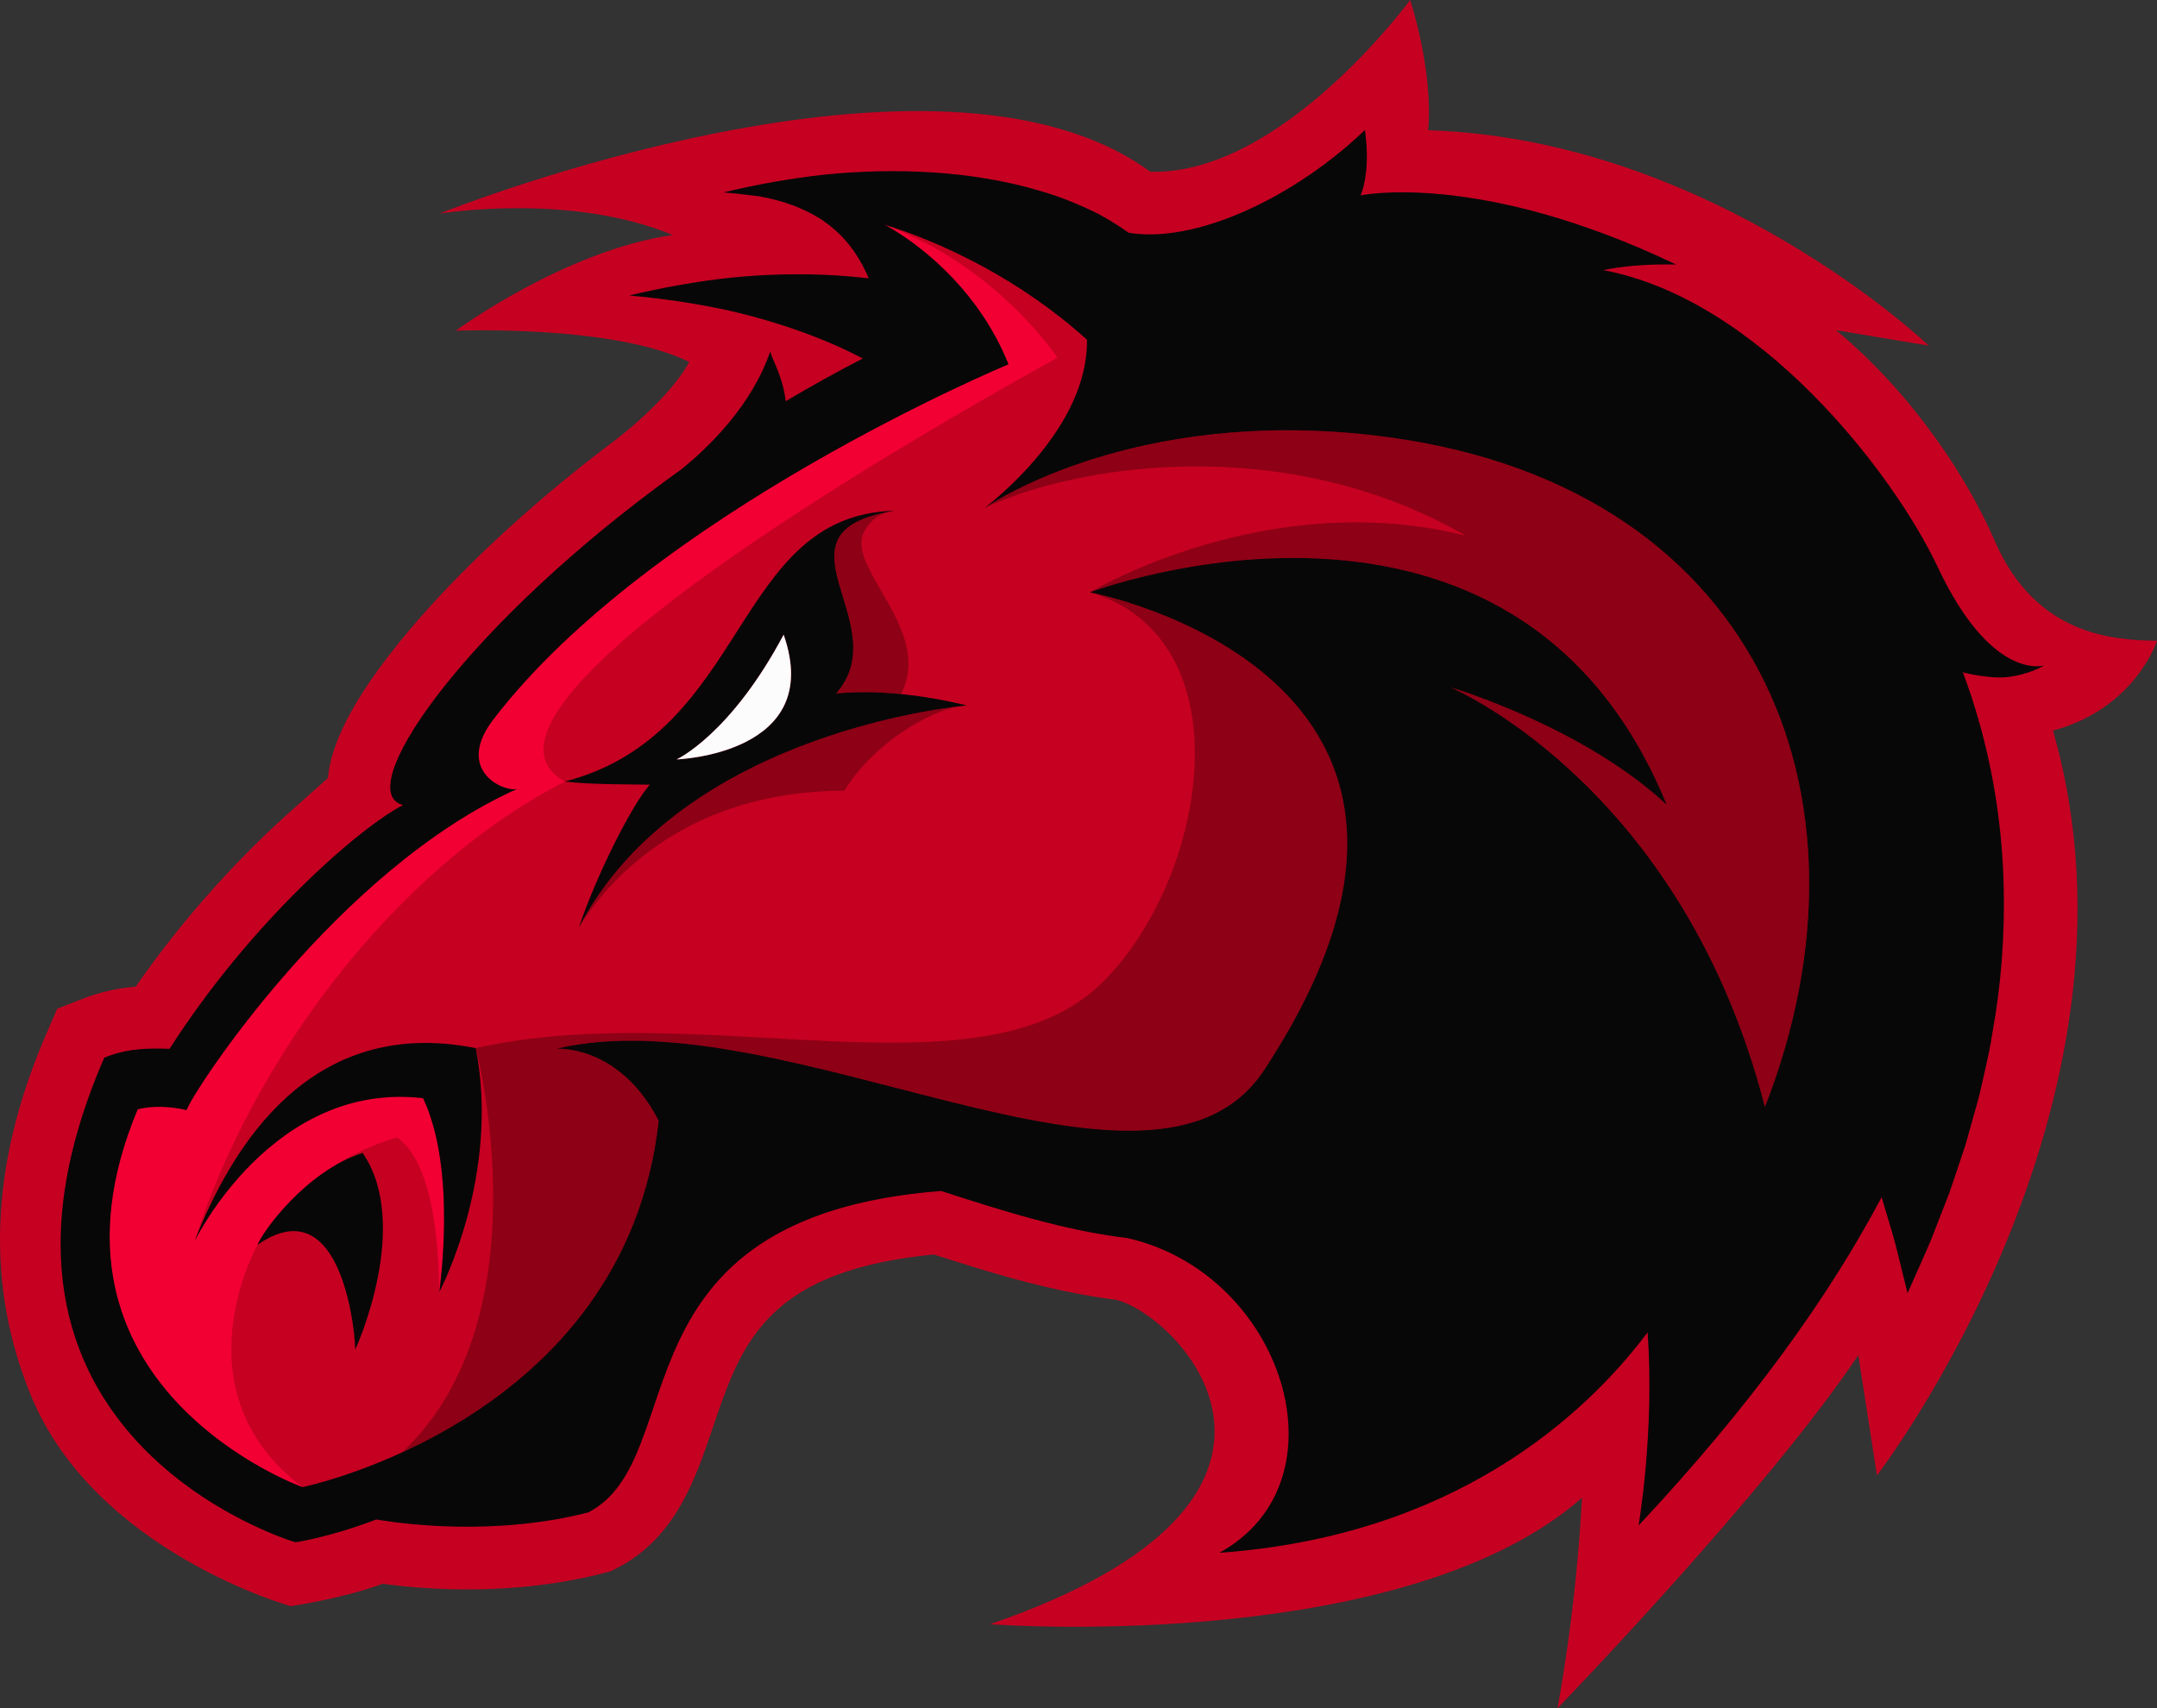 <svg id="_Слой_2" xmlns="http://www.w3.org/2000/svg" width="1080" height="855.53" viewBox="0 0 1080 855.53"><rect x="0" y="0" width="1080" height="855.53" fill="#333333" stroke="none"/><g id="Animal_sport06_156520608"><g id="Animal_sport06_156520608-2"><path d="M1027.9 365.87c54.18 188.15-88.12 372.99-88.12 372.99l-9.34-60.19c-46.06 68.7-149.02 175.18-150.64 176.85.2-1.25 9.2-47.01 12.3-105.44-86.81 76.36-283.24 64.35-296.35 63.31 182.95-62.97 95.02-154.69 63.02-162.47-23.95-2.98-47.55-9.16-69.38-15.81-7.49-2.26-14.77-4.61-21.8-6.87-1.95.18-3.87.39-5.74.61-78.96 9.25-91.04 45.04-104.96 86.13-8.75 25.87-18.68 55.18-47.94 70.3l-3.17 1.61-3.42.9c-44.89 11.53-88.07 8.44-110.75 5.36-20.21 7.48-46.08 11.21-46.08 11.21.0.0-98.3-27.4-130.29-106.08-21.55-53.02-21.5-112.79 8.21-181.15l5.2-11.96 12.16-4.77c8.93-3.48 17.36-5.47 27.14-6.28 25.08-36.22 54-67 78.46-88.62l17.77-15.85c1.33-14.79 9.9-37.2 40.03-73.19 25.41-30.3 60.37-62.93 99.04-92.42.0.0 30.28-21.53 41.86-42.78-38.05-18.81-116.91-15.65-116.91-15.65.0.0 54.83-40.3 108.68-47.91-51.24-21.25-114.92-11.03-116.9-10.7 4.11-1.65 249.07-99.31 355.96-20.99C641.64 87.92 706.06.0 706.06.0c0 0 11.62 35 9.04 65.23 142.53 4.48 250.65 107.88 250.65 107.88l-46.47-7.76c38.94 32.31 66.26 74.92 79.37 105.28 20.76 48.09 59.92 49.88 81.36 50.27.0.0-10.81 33.87-52.1 44.98z" fill="#c60021"/><path d="M392.37 317.84c20.95 59.93-53.59 62.47-53.59 62.47.0.0 26.92-12.31 53.59-62.47zM883.7 554.37c-40.56-157.97-152.2-207.89-157.37-210.14 3.92 1.15 67.09 20.56 108.21 58.8-76.31-186.77-288.84-106.41-288.84-106.41.0.0 217.55 40.99 87.29 239.18-55.78 84.87-240.13-37.6-354.23-10.67 23.58.42 41.5 16.98 51.05 36.2-16.78 150.47-178.39 183.41-178.39 183.41.0.0-140.42-50.47-82.48-189.19 7.33-1.97 17.03-1.44 24.48.37 3.6-10.02 75.76-120.57 165.44-160.81-7.06 1.59-31.21-9.53-11.8-34.86 79.43-103.64 257.91-177.82 257.91-177.82-19.46-48.47-61.79-69.7-62.09-69.93 5.67 1.91 55.33 16.19 101.35 57.6.79 44.4-47.92 81.69-51.36 84.35 4.36-2.93 75.07-50.13 194.45-36.5 192.95 22.04 257.3 180.65 196.39 336.42zm-702.14 22.99c-28.11 9.1-49.84 39.04-52.63 46.05 43.94-30.49 49.41 50.28 48.86 52.52.94-1.59 28.28-62.87 3.77-98.57zm56.68-52.45c-83.21-16.67-122.56 50.2-140.8 96.58v.02s39.01-80.34 114.38-71.56c17.11 36.13 8.22 95.21 8.18 97.04.78-1.73 30.53-58.42 18.24-122.09zm245.79-171.61s-33.83-9.21-65.43-5.98c30.93-35.08-36.65-80.79 29.13-91.55-80.95 2.15-72.61 111.71-164.95 135.59 12.72 1.63 33.99 1.4 42.58 1.58-9.02 10.05-26.73 45.37-35.51 71.46 52.02-99.29 194.17-111.11 194.17-111.11z" fill="#c60021"/><path d="M529.39 179.12s-29.81-45.58-85.83-66.25c5.48 2.99 43.31 24.49 61.4 69.56.0.0-178.48 74.18-257.91 177.82-19.41 25.32 4.74 36.45 11.8 34.86-89.68 40.24-161.84 150.79-165.44 160.81-7.45-1.81-17.14-2.34-24.48-.37-57.94 138.72 82.48 189.19 82.48 189.19-63.68-48.21-22.49-121.32-22.49-121.32.0.0.0.0.0.0h0c2.27-5.7 17.02-26.51 37.53-39 9.02-5.9 19.8-11.21 32.53-14.84 13.41 9.94 20.45 36.28 21.02 77.43.04-1.83 8.93-60.92-8.18-97.04-75.37-8.78-114.38 71.56-114.38 71.56v-.02c28.71-89.84 99.22-185.8 185.34-230.12-53.66-29.89 105.89-134.14 246.6-212.25z" fill="#f20034"/><path d="M883.7 554.37c-40.56-157.97-152.2-207.89-157.37-210.14 3.92 1.15 67.09 20.56 108.21 58.8-76.31-186.77-288.84-106.41-288.84-106.41.0.0 88.95-53.46 188.25-28.32-91.5-52.8-196.59-35.09-241.08-13.85 4.36-2.93 75.07-50.13 194.45-36.5 192.95 22.04 257.3 180.65 196.39 336.42zM364.43 375.32c6.6-2.27 13.4-5.56 19.01-10.34-6.61 2.81-12.89 6.23-19.01 10.34zM551.98 492c-60.83 60.11-200.15 7.24-313.74 32.91.0.0 35.48 134.37-36.9 202.44 4.59-2.1 9.35-4.43 14.22-7.01.01.0.03-.02.04-.02 1.52-.8 3.04-1.63 4.58-2.48.2-.11.4-.22.6-.33 1.47-.82 2.94-1.65 4.43-2.51.12-.07.23-.13.35-.2 3.21-1.87 6.44-3.84 9.68-5.93.27-.17.53-.35.8-.52 1.32-.85 2.64-1.73 3.96-2.62.35-.23.69-.47 1.04-.7 1.39-.95 2.78-1.91 4.17-2.9.19-.14.38-.27.57-.4 1.62-1.16 3.23-2.35 4.85-3.56.13-.1.26-.2.39-.3 1.41-1.07 2.81-2.16 4.21-3.27.41-.33.82-.66 1.23-.99 1.16-.94 2.32-1.89 3.48-2.86.42-.35.84-.7 1.26-1.06 1.33-1.13 2.65-2.28 3.97-3.46.2-.17.39-.34.59-.52 1.51-1.36 3.01-2.75 4.5-4.17.34-.32.67-.65 1.01-.98 1.13-1.09 2.26-2.2 3.38-3.32.46-.47.92-.93 1.38-1.41 1.03-1.06 2.06-2.14 3.08-3.24.42-.45.85-.91 1.27-1.37 1.34-1.47 2.67-2.95 3.98-4.47.07-.08.13-.15.2-.22 1.37-1.59 2.71-3.22 4.04-4.87.4-.49.79-1 1.18-1.5.94-1.19 1.87-2.4 2.79-3.62.44-.58.88-1.17 1.31-1.77.92-1.25 1.82-2.51 2.71-3.79.37-.52.74-1.04 1.1-1.57 1.22-1.79 2.43-3.61 3.61-5.46.17-.27.34-.56.51-.84 1-1.59 1.98-3.21 2.94-4.86.37-.64.73-1.28 1.1-1.92.77-1.34 1.52-2.7 2.26-4.08.37-.69.74-1.38 1.1-2.08.79-1.51 1.55-3.04 2.3-4.59.26-.53.53-1.06.78-1.6.98-2.07 1.93-4.18 2.85-6.31.22-.51.42-1.03.64-1.54.7-1.67 1.38-3.35 2.04-5.06.29-.75.57-1.52.85-2.28.57-1.55 1.13-3.12 1.67-4.71.26-.76.52-1.53.78-2.3.63-1.92 1.23-3.87 1.8-5.84.12-.41.25-.82.37-1.23.68-2.38 1.31-4.8 1.91-7.26.17-.69.32-1.4.48-2.09.42-1.81.82-3.64 1.2-5.49.18-.87.34-1.74.51-2.61.34-1.81.66-3.64.96-5.49.13-.81.27-1.61.39-2.43.4-2.64.76-5.31 1.06-8.03-9.55-19.22-27.47-35.78-51.05-36.2 114.1-26.93 298.45 95.55 354.23 10.67 130.26-198.19-87.29-239.18-87.29-239.18 78.86 23.31 58.81 143.49 6.3 195.38zm-67.96-138.69c-.06.0-.14.02-.2.02.12-.01.2-.02.2-.02zm-66.28-73.53c.01.36.04.73.06 1.1.0.11.02.21.02.32.03.37.07.75.11 1.13.01.1.02.21.04.31.05.39.1.78.16 1.17.01.09.03.19.04.28.06.41.13.82.21 1.23.02.08.03.16.04.24.08.43.17.86.26 1.29.01.07.03.14.04.2.1.45.2.9.3 1.35.01.05.02.1.04.16.11.48.23.96.36 1.44.0.02.01.04.02.06 1.28 4.98 3.06 10.24 4.58 15.65.0.04.02.07.03.11.14.5.28 1.01.42 1.51.02.08.05.17.07.25.12.46.24.92.36 1.39.03.13.07.25.1.38.11.43.21.86.32 1.29.04.16.08.31.11.47.1.41.19.82.28 1.23.04.17.08.34.11.52.08.39.16.79.24 1.18.04.19.08.39.11.58.07.38.14.75.2 1.13.04.21.07.42.11.63.06.37.11.74.17 1.11.03.21.06.43.09.64.05.36.09.72.13 1.08.03.23.05.45.07.68.03.35.06.7.09 1.05.02.23.04.47.05.7.02.35.04.7.05 1.04.0.24.02.47.03.71.0.34.0.69.0 1.03.0.24.0.48.0.73.0.34-.02.67-.04 1.01.0.25-.02.49-.03.74-.02.33-.05.66-.08 1-.02.25-.04.5-.07.75-.04.33-.08.65-.13.98-.03.25-.06.51-.1.76-.05.32-.12.65-.18.97-.05.25-.09.51-.14.76-.07.32-.15.64-.23.96-.06.26-.12.51-.19.77-.09.32-.19.64-.29.96-.08.26-.15.51-.23.77-.11.32-.23.64-.35.95-.09.25-.18.51-.28.76-.13.32-.27.63-.41.95-.11.25-.21.5-.33.75-.15.32-.32.63-.48.95-.13.25-.24.5-.38.74-.18.32-.37.65-.56.97-.14.24-.27.47-.41.71-.21.34-.44.67-.66 1-.15.22-.29.44-.44.67-.26.37-.55.74-.83 1.12-.14.18-.26.36-.4.54-.43.55-.89 1.1-1.37 1.64 1.25-.13 2.5-.23 3.75-.32.34-.02.68-.05 1.03-.07 1.02-.07 2.05-.12 3.07-.16.24.0.49-.02.73-.03 1.25-.05 2.51-.07 3.76-.09.24.0.48.0.72.0 1.07.0 2.13.0 3.19.0.26.0.52.0.78.0 2.56.04 5.1.15 7.58.29.17.0.34.02.5.03 2.57.16 5.08.36 7.52.61h0c16.54-32.47-28.6-63.53-18.33-81.72 3.63-6.43 8.88-8.76 12.06-9.61-.89.17-1.75.35-2.59.53-.07.01-.14.03-.2.04-.78.17-1.54.35-2.28.54-.11.03-.22.05-.33.08-.7.18-1.38.37-2.04.56-.13.04-.26.07-.39.11-.63.19-1.24.38-1.84.58-.14.05-.28.09-.42.13-.57.19-1.12.4-1.66.6-.14.05-.29.1-.43.16-.52.2-1.01.41-1.5.62-.14.06-.29.12-.43.18-.47.21-.92.43-1.36.64-.14.07-.28.13-.41.2-.43.22-.83.44-1.23.67-.13.07-.27.15-.39.22-.38.23-.75.46-1.11.69-.12.08-.25.16-.37.24-.35.23-.67.47-.99.72-.11.08-.23.17-.34.25-.31.24-.6.49-.89.74-.1.09-.21.18-.31.27-.28.25-.53.51-.79.76-.09.09-.19.19-.28.28-.24.26-.47.52-.69.78-.08.1-.17.2-.25.3-.21.27-.41.54-.61.81-.07.1-.15.2-.22.31-.19.28-.36.56-.52.84-.06.11-.13.21-.19.31-.16.28-.3.57-.44.86-.05.11-.11.22-.16.32-.13.29-.25.59-.37.88-.04.11-.09.22-.13.34-.11.3-.2.6-.3.91-.03.11-.07.23-.1.34-.09.31-.16.62-.23.94-.03.11-.05.23-.07.34-.06.32-.12.64-.16.97-.02.11-.03.23-.05.34-.04.33-.08.66-.1 1 0 .11-.02.23-.03.34-.02.34-.04.68-.05 1.03.0.11.0.22.0.34.0.35.0.71.0 1.06.0.11.0.22.0.33zm5.02 116.19c14.75-23.75 42.23-39.8 57.82-42.31-21.97 2.56-143.5 20.6-190.73 110.75 16.85-26.94 56.41-68.15 132.91-68.45zm-132.91 68.45c.3-.9.62-1.81.94-2.73-.73 1.83-.94 2.73-.94 2.73z" fill="#8e0015"/><path d="M181.56 577.36c24.51 35.7-2.83 96.98-3.77 98.57.55-2.24-4.92-83.01-48.86-52.52 2.79-7.02 24.52-36.96 52.63-46.05zM97.44 621.5v.02s39.01-80.34 114.38-71.56c17.11 36.13 8.22 95.21 8.18 97.04.78-1.73 30.53-58.42 18.24-122.09-83.21-16.67-122.56 50.2-140.8 96.58zM418.6 347.33c31.6-3.23 65.43 5.98 65.43 5.98.0.0-142.15 11.82-194.17 111.11 8.78-26.1 26.49-61.41 35.51-71.46-8.59-.18-29.87.05-42.58-1.58 92.33-23.88 84-133.44 164.95-135.59-65.79 10.76 1.8 56.46-29.13 91.55zm-26.23-29.48c-26.67 50.16-53.59 62.47-53.59 62.47.0.0 74.53-2.54 53.59-62.47zm631.11 15.42c-.85.51-8.06 4.71-18.7 5.83-9.15.93-21.55-2.29-21.55-2.29.0.0-.19-.19-.56-.54 3.09 8.27 5.81 16.56 8.16 24.84 7.85 27.63 11.61 54.97 12.37 81.1.74 26.17-1.29 51.18-5.59 74.96-.52 2.98-.93 5.93-1.55 8.88l-1.91 8.76-1.94 8.64-.99 4.31c-.31 1.42-.74 2.83-1.12 4.26l-4.71 16.8-1.17 4.16-1.36 4.11-2.73 8.17-2.72 8.08-1.37 4.02-1.54 3.97-6.12 15.72c-1.95 5.2-4.32 10.34-6.54 15.42l-6.74 15.13-3.95-16.04c-1.35-5.32-2.55-10.56-4.19-15.79l-4.62-15.55-.2-.7c-26.51 50.17-65.89 104.9-121.69 164.43.02-.56 8.01-46.17 4.53-96.73-32.14 42.83-98.19 102.2-214.44 110.41 65.18-35.83 32.06-139.85-46.03-157.61.0.0.02.0.02.0-30.8-3.6-62.63-13.62-93.31-23.59-167.22 13.08-123.85 133.72-176.66 160.98-46.63 11.98-92.43 5.86-106.14 3.55-24.1 9.15-40.49 11.41-40.49 11.41.0.0-178.38-52.42-95.7-242.73 8.93-3.49 17.03-5.04 32.69-4.4 40.5-63.44 95.27-110.96 116.9-122.08-25.63-6.53 27.42-84.73 126.34-158.62h0s0 0 0 0c4.26-3.18 8.6-6.36 13.02-9.52 14.06-11.38 35.17-31.99 44.47-58.95 1.13 4.33 6.33 12.55 7.77 24.86 12.42-7.39 25.29-14.56 38.57-21.4-6.33-3.34-12.97-6.42-19.76-9.19-14.92-6.1-30.73-11.01-47.03-14.76-16.3-3.6-33.08-6.06-50.14-7.6 16.61-3.97 33.65-7.08 51.07-8.95 17.42-1.73 35.2-2.2 53.25-1.07 5.18.33 10.39.8 15.59 1.43-1.84-4.33-3.97-8.47-6.56-12.34-3.23-4.86-7.14-9.29-11.77-13.13-4.61-3.88-10-7-15.82-9.52l-2.18-.97c-.75-.3-1.5-.54-2.26-.8-1.52-.52-3.03-1.13-4.59-1.57-3.14-.84-6.28-1.77-9.54-2.32-.71-.16-1.43-.29-2.14-.43-5.89-.77-11.81-1.44-17.78-1.97 16.61-3.97 33.65-7.08 51.07-8.95 17.42-1.73 35.2-2.2 53.25-1.07 18.07 1.17 36.39 3.91 54.97 9.52 9.3 2.67 18.63 6.52 28.07 11.14 5.1 2.79 10.26 5.85 15.4 9.56 5.5.93 11.71 1.11 18.27.46 10.69-1.03 22.26-4.06 33.77-8.65 11.53-4.59 23.07-10.65 34.22-17.89 11.16-7.26 21.96-15.67 32.08-25.36 3.06 21.94-2.18 32.75-2.18 32.75.0.0 59.04-12.68 157.98 34.62-15.35-.29-27.27.89-36.55 2.8 78.03 14.5 145.25 101.4 167.55 148.73 26.22 55.7 51.52 49.72 53.22 49.27zM687.31 217.95c-119.38-13.63-190.09 33.57-194.45 36.5 3.44-2.66 52.15-39.95 51.36-84.35-46.02-41.4-95.68-55.69-101.35-57.6.3.23 42.62 21.46 62.09 69.93.0.0-178.48 74.18-257.91 177.82-19.41 25.32 4.74 36.45 11.8 34.86-89.68 40.24-161.84 150.78-165.44 160.81-7.45-1.81-17.14-2.34-24.48-.37-57.94 138.72 82.48 189.19 82.48 189.19.0.0 161.61-32.93 178.39-183.41-9.55-19.22-27.47-35.78-51.05-36.2 114.1-26.93 298.45 95.55 354.23 10.67 130.26-198.19-87.29-239.18-87.29-239.18.0.0 212.53-80.37 288.84 106.41-41.12-38.25-104.29-57.65-108.21-58.8 5.17 2.25 116.81 52.17 157.37 210.14 60.91-155.77-3.44-314.39-196.39-336.42z" fill="#070707"/><path d="M338.78 380.31s74.53-2.54 53.59-62.47c-26.67 50.16-53.59 62.47-53.59 62.47z" fill="#fcfcfc"/></g></g></svg>